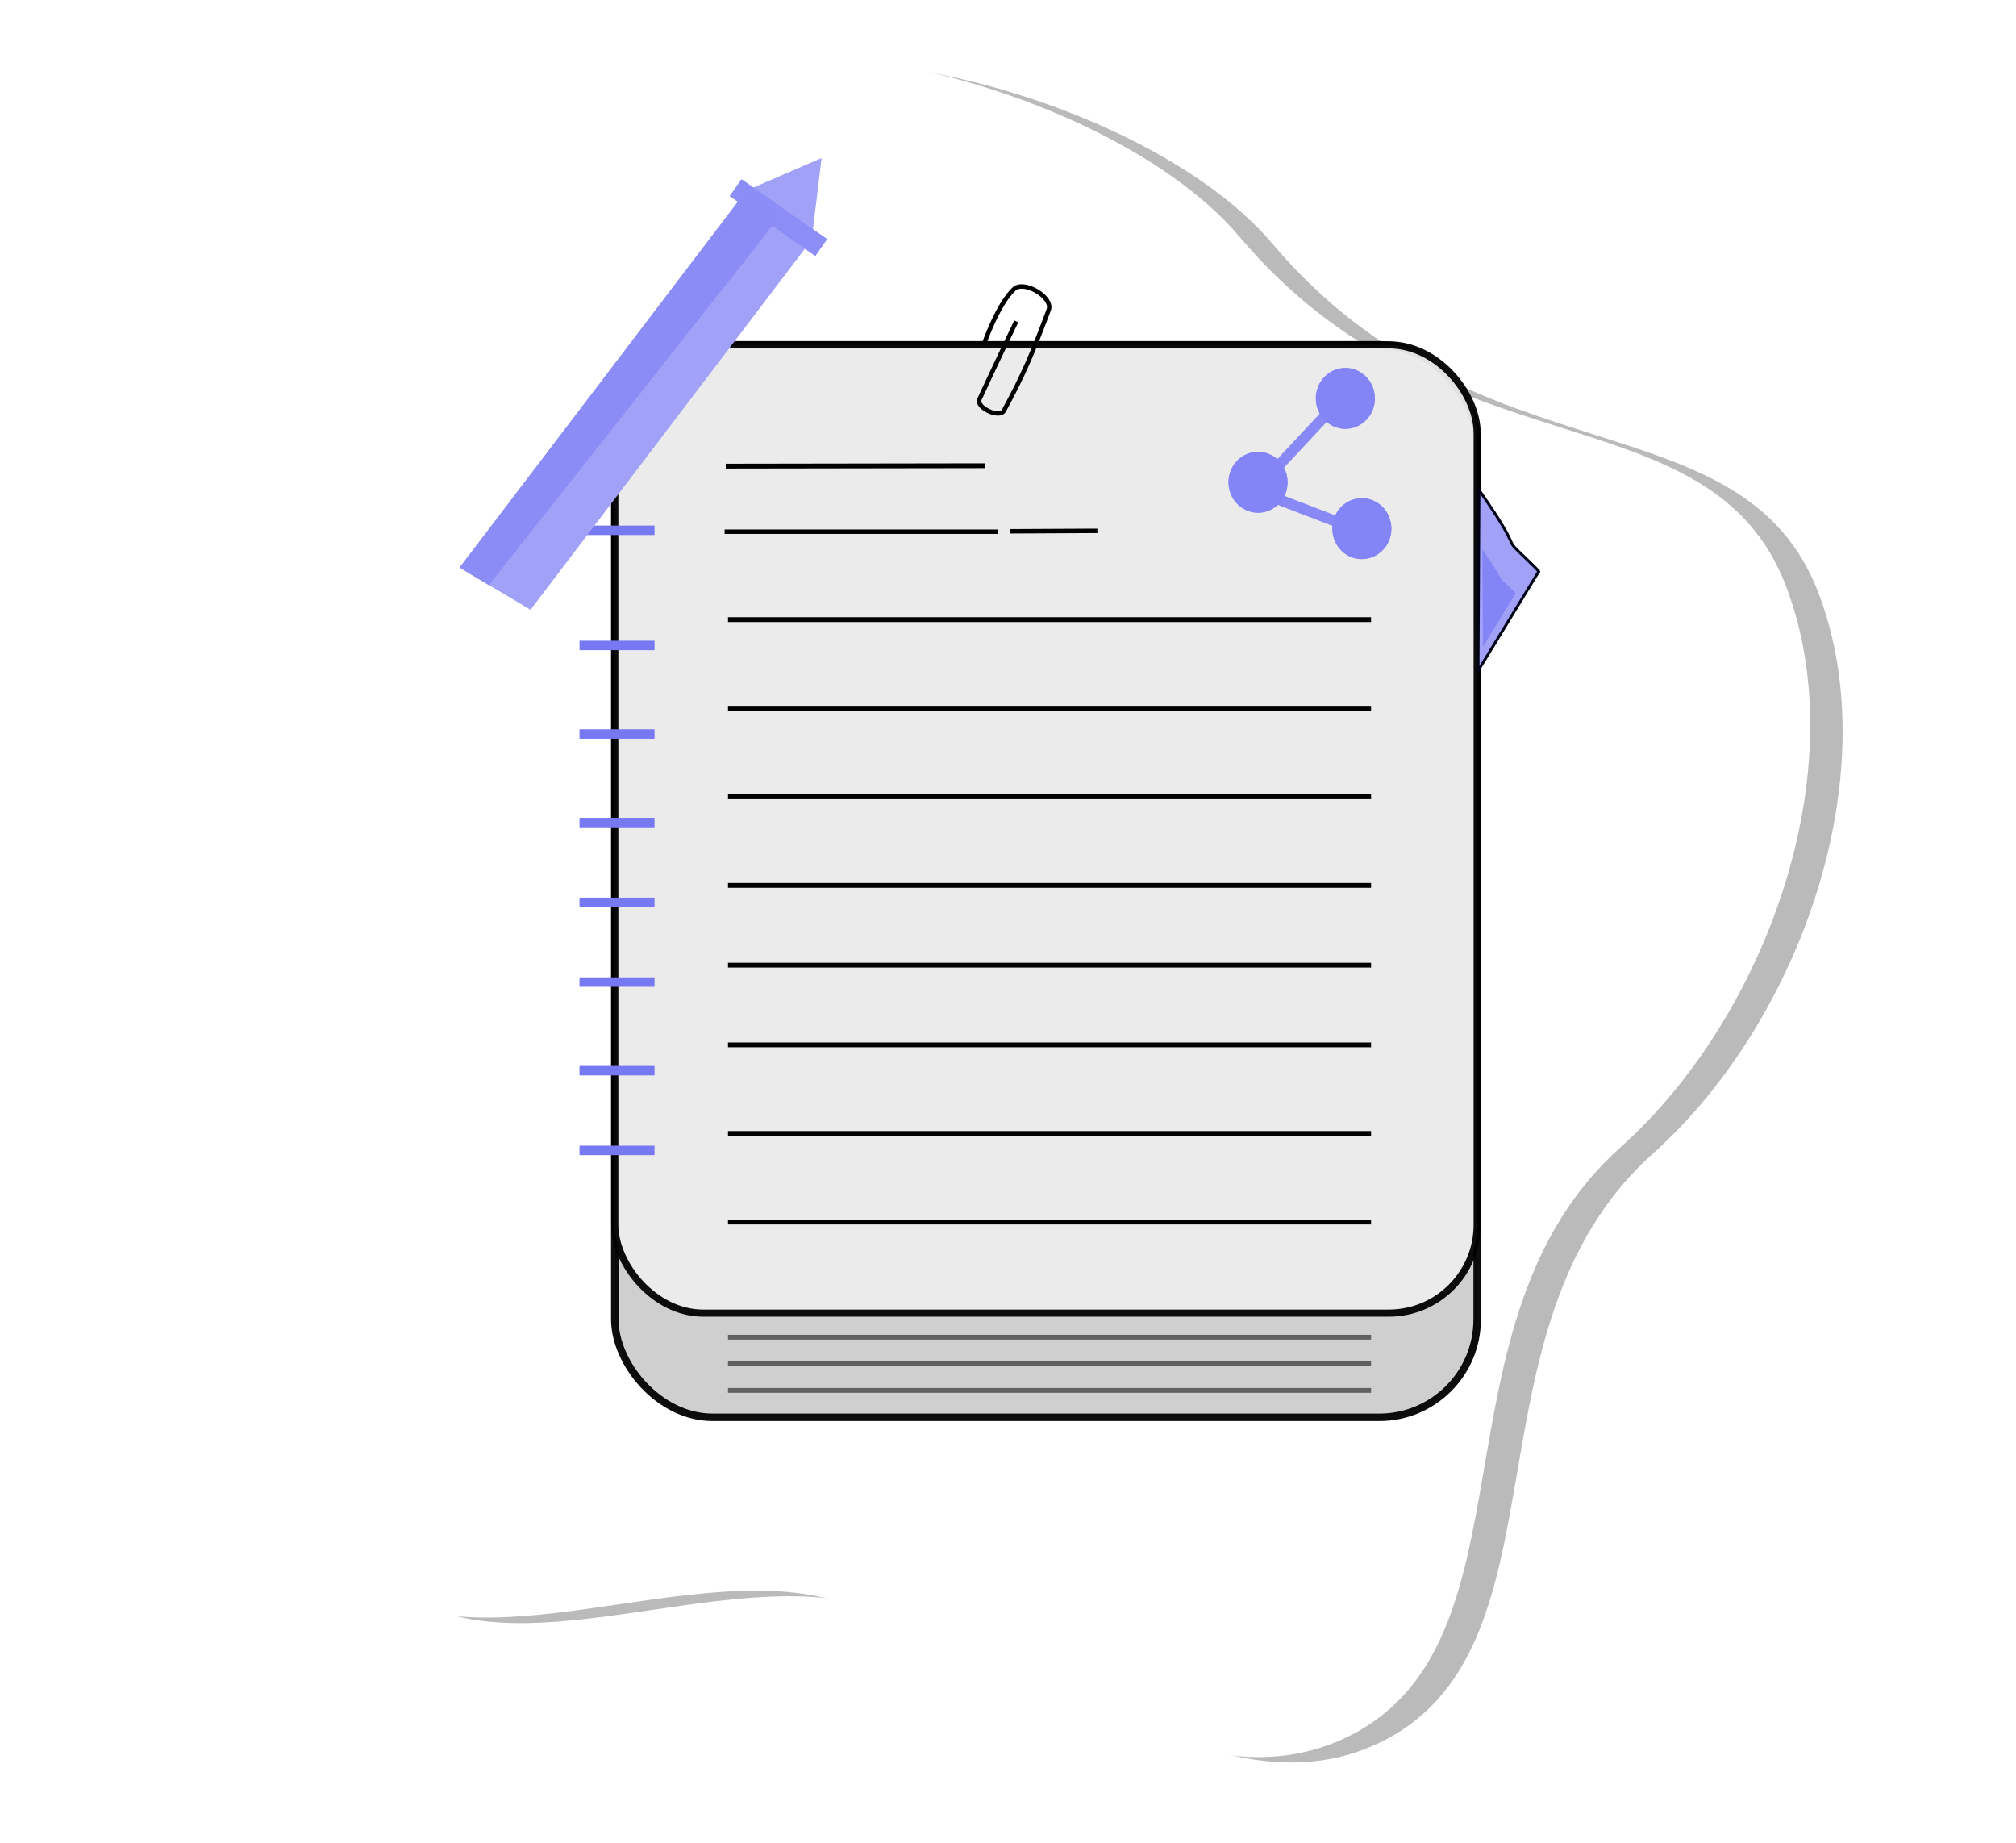 <?xml version="1.0" encoding="UTF-8" standalone="no"?>
<svg
   xmlns:dc="http://purl.org/dc/elements/1.1/"
   xmlns:cc="http://creativecommons.org/ns#"
   xmlns:rdf="http://www.w3.org/1999/02/22-rdf-syntax-ns#"
   xmlns:svg="http://www.w3.org/2000/svg"
   xmlns="http://www.w3.org/2000/svg"
   xmlns:sodipodi="http://sodipodi.sourceforge.net/DTD/sodipodi-0.dtd"
   xmlns:inkscape="http://www.inkscape.org/namespaces/inkscape"
   sodipodi:docname="notekeeper.svg"
   inkscape:version="1.0 (6e3e5246a0, 2020-05-07)"
   id="svg8"
   version="1.1"
   viewBox="0 0 50.162 45.843"
   height="45.843mm"
   width="50.162mm">
  <defs
     id="defs2">
    <filter
       height="1.055"
       y="-0.027"
       width="1.06"
       x="-0.03"
       id="filter950"
       style="color-interpolation-filters:sRGB"
       inkscape:collect="always">
      <feGaussianBlur
         id="feGaussianBlur952"
         stdDeviation="1.155"
         inkscape:collect="always" />
    </filter>
  </defs>
  <sodipodi:namedview
     inkscape:window-maximized="1"
     inkscape:window-y="0"
     inkscape:window-x="0"
     inkscape:window-height="813"
     inkscape:window-width="1600"
     showgrid="false"
     inkscape:document-rotation="0"
     inkscape:current-layer="layer1"
     inkscape:document-units="mm"
     inkscape:cy="54.155461"
     inkscape:cx="18.02768"
     inkscape:zoom="3.8203102"
     inkscape:pageshadow="2"
     inkscape:pageopacity="0.0"
     borderopacity="1.0"
     bordercolor="#666666"
     pagecolor="#ffffff"
     id="base"
     fit-margin-top="0"
     fit-margin-left="0"
     fit-margin-right="0"
     fit-margin-bottom="0" />
  <g
     id="layer1"
     inkscape:groupmode="layer"
     inkscape:label="Layer 1"
     transform="translate(-90.662,-105.877)">
    <path
       sodipodi:nodetypes="saaaasasss"
       id="path944"
       d="m 72.741,111.577 c -11.823,18.644 3.309,23.569 3.03,35.411 -0.19,8.07 -8.392,17.759 -3.198,24.013 5.885,7.087 18.678,0.418 27.851,1.965 10.876,1.834 21.916,13.196 31.923,8.623 11.972,-5.471 4.82,-24.823 16.587,-35.348 8.737,-7.814 14.019,-22.549 9.918,-33.436 -4.516,-11.988 -20.466,-6.491 -32.681,-20.953 -8.505,-10.069 -35.162,-15.817 -38.6,-5.387 -3.437,10.43 -8.262,14.754 -14.83,25.111 z"
       style="fill:#bababa;fill-opacity:1;stroke:none;stroke-width:0.237px;stroke-linecap:butt;stroke-linejoin:miter;stroke-opacity:1;filter:url(#filter950)"
       transform="matrix(0.416,0,0,0.416,69.839,73.733)" />
    <path
       style="fill:#ffffff;fill-opacity:1;stroke:none;stroke-width:0.099px;stroke-linecap:butt;stroke-linejoin:miter;stroke-opacity:1"
       d="m 99.252,119.981 c -4.924,7.765 1.378,9.816 1.262,14.748 -0.079,3.361 -3.495,7.396 -1.332,10.001 2.451,2.951 7.779,0.174 11.599,0.818 4.53,0.764 9.127,5.496 13.295,3.591 4.986,-2.278 2.007,-10.338 6.908,-14.721 3.639,-3.254 5.839,-9.391 4.131,-13.925 -1.881,-4.993 -8.524,-2.703 -13.611,-8.726 -3.542,-4.194 -14.644,-6.588 -16.076,-2.244 -1.431,4.344 -3.441,6.145 -6.176,10.458 z"
       id="path940"
       sodipodi:nodetypes="saaaasasss" />
    <path
       sodipodi:nodetypes="saaaasasss"
       id="path936"
       d="m 99.252,119.981 c -4.924,7.765 1.378,9.816 1.262,14.748 -0.079,3.361 -3.495,7.396 -1.332,10.001 2.451,2.951 7.779,0.174 11.599,0.818 4.53,0.764 9.127,5.496 13.295,3.591 4.986,-2.278 2.007,-10.338 6.908,-14.721 3.639,-3.254 5.839,-9.391 4.131,-13.925 -1.881,-4.993 -8.524,-2.703 -13.611,-8.726 -3.542,-4.194 -14.644,-6.588 -16.076,-2.244 -1.431,4.344 -3.441,6.145 -6.176,10.458 z"
       style="fill:none;stroke:none;stroke-width:0.099px;stroke-linecap:butt;stroke-linejoin:miter;stroke-opacity:1" />
    <rect
       ry="2.436"
       y="114.455"
       x="105.959"
       height="26.681"
       width="21.458"
       id="rect833"
       style="opacity:0.949;fill:#cccccc;fill-opacity:1;stroke:#000000;stroke-width:0.186;stroke-opacity:1;paint-order:stroke fill markers" />
    <rect
       style="opacity:0.949;fill:#ececec;stroke:#000000;stroke-width:0.177;stroke-miterlimit:4;stroke-dasharray:none;stroke-opacity:1;paint-order:stroke fill markers"
       id="rect835"
       width="21.458"
       height="24.089"
       x="105.959"
       y="114.455"
       ry="2.2" />
    <path
       id="path837"
       d="m 108.692,119.104 h 6.791"
       style="fill:none;stroke:#000000;stroke-width:0.11px;stroke-linecap:butt;stroke-linejoin:miter;stroke-opacity:1" />
    <path
       id="path839"
       d="M 108.776,121.292 H 124.777"
       style="fill:none;stroke:#000000;stroke-width:0.12;stroke-linecap:butt;stroke-linejoin:miter;stroke-miterlimit:4;stroke-dasharray:none;stroke-opacity:1" />
    <path
       style="fill:none;stroke:#000000;stroke-width:0.119px;stroke-linecap:butt;stroke-linejoin:miter;stroke-opacity:1"
       d="M 108.776,123.496 H 124.777"
       id="path841" />
    <path
       id="path843"
       d="M 108.776,125.7 H 124.777"
       style="fill:none;stroke:#000000;stroke-width:0.119px;stroke-linecap:butt;stroke-linejoin:miter;stroke-opacity:1" />
    <path
       style="fill:none;stroke:#000000;stroke-width:0.119px;stroke-linecap:butt;stroke-linejoin:miter;stroke-opacity:1"
       d="M 108.776,127.904 H 124.777"
       id="path845" />
    <path
       id="path847"
       d="M 108.776,129.887 H 124.777"
       style="fill:none;stroke:#000000;stroke-width:0.119px;stroke-linecap:butt;stroke-linejoin:miter;stroke-opacity:1" />
    <path
       style="fill:none;stroke:#000000;stroke-width:0.119px;stroke-linecap:butt;stroke-linejoin:miter;stroke-opacity:1"
       d="M 108.776,131.87 H 124.777"
       id="path849" />
    <path
       id="path851"
       d="M 108.776,134.074 H 124.777"
       style="fill:none;stroke:#000000;stroke-width:0.119px;stroke-linecap:butt;stroke-linejoin:miter;stroke-opacity:1" />
    <path
       style="fill:none;stroke:#000000;stroke-width:0.119px;stroke-linecap:butt;stroke-linejoin:miter;stroke-opacity:1"
       d="M 108.776,136.278 H 124.777"
       id="path853" />
    <path
       id="path855"
       d="M 108.776,139.143 H 124.777"
       style="fill:#cccccc;stroke:#606060;stroke-width:0.119px;stroke-linecap:butt;stroke-linejoin:miter;stroke-opacity:1" />
    <path
       id="path859"
       d="M 108.776,139.804 H 124.777"
       style="fill:#cccccc;stroke:#606060;stroke-width:0.119px;stroke-linecap:butt;stroke-linejoin:miter;stroke-opacity:1" />
    <path
       style="fill:#cccccc;stroke:#606060;stroke-width:0.119px;stroke-linecap:butt;stroke-linejoin:miter;stroke-opacity:1"
       d="M 108.776,140.466 H 124.777"
       id="path861" />
    <path
       id="path863"
       d="m 115.804,119.094 2.163,-0.011"
       style="fill:none;stroke:#000000;stroke-width:0.11px;stroke-linecap:butt;stroke-linejoin:miter;stroke-opacity:1" />
    <path
       style="fill:none;stroke:#000000;stroke-width:0.12;stroke-linecap:butt;stroke-linejoin:miter;stroke-miterlimit:4;stroke-dasharray:none;stroke-opacity:1"
       d="m 108.721,117.473 6.447,-0.01"
       id="path865" />
    <path
       id="path887"
       d="m 105.081,119.069 h 1.867"
       style="fill:none;stroke:#7779f3;stroke-width:0.235;stroke-linecap:butt;stroke-linejoin:miter;stroke-miterlimit:4;stroke-dasharray:none;stroke-opacity:1" />
    <path
       style="fill:none;stroke:#7779f3;stroke-width:0.235;stroke-linecap:butt;stroke-linejoin:miter;stroke-miterlimit:4;stroke-dasharray:none;stroke-opacity:1"
       d="m 105.081,121.934 h 1.867"
       id="path889" />
    <path
       id="path891"
       d="m 105.081,124.138 h 1.867"
       style="fill:none;stroke:#7779f3;stroke-width:0.235;stroke-linecap:butt;stroke-linejoin:miter;stroke-miterlimit:4;stroke-dasharray:none;stroke-opacity:1" />
    <path
       style="fill:none;stroke:#7779f3;stroke-width:0.235;stroke-linecap:butt;stroke-linejoin:miter;stroke-miterlimit:4;stroke-dasharray:none;stroke-opacity:1"
       d="m 105.081,126.341 h 1.867"
       id="path893" />
    <path
       id="path895"
       d="m 105.081,128.325 h 1.867"
       style="fill:none;stroke:#7779f3;stroke-width:0.235;stroke-linecap:butt;stroke-linejoin:miter;stroke-miterlimit:4;stroke-dasharray:none;stroke-opacity:1" />
    <path
       style="fill:none;stroke:#7779f3;stroke-width:0.235;stroke-linecap:butt;stroke-linejoin:miter;stroke-miterlimit:4;stroke-dasharray:none;stroke-opacity:1"
       d="m 105.081,130.308 h 1.867"
       id="path897" />
    <path
       id="path899"
       d="m 105.081,132.512 h 1.867"
       style="fill:none;stroke:#7779f3;stroke-width:0.235;stroke-linecap:butt;stroke-linejoin:miter;stroke-miterlimit:4;stroke-dasharray:none;stroke-opacity:1" />
    <path
       style="fill:none;stroke:#7779f3;stroke-width:0.235;stroke-linecap:butt;stroke-linejoin:miter;stroke-miterlimit:4;stroke-dasharray:none;stroke-opacity:1"
       d="m 105.081,134.496 h 1.867"
       id="path901" />
    <path
       sodipodi:nodetypes="cssssc"
       id="path905"
       d="m 115.146,114.435 c 0,0 0.344,-0.995 0.748,-1.368 0.247,-0.228 0.98,0.205 0.862,0.519 -0.415,1.107 -0.629,1.613 -1.116,2.508 -0.107,0.197 -0.701,-0.079 -0.608,-0.283 0.325,-0.708 0.917,-1.939 0.917,-1.939"
       style="fill:none;stroke:#000000;stroke-width:0.11px;stroke-linecap:butt;stroke-linejoin:miter;stroke-opacity:1" />
    <path
       sodipodi:nodetypes="csccc"
       id="path907"
       d="m 127.463,118.066 c 1.135,1.625 0.567,1.134 1.079,1.619 0.512,0.485 0.402,0.416 0.402,0.416 l -1.504,2.462 z"
       style="fill:#a0a1f7;fill-opacity:1;stroke:#020217;stroke-width:0.069;stroke-linecap:butt;stroke-linejoin:miter;stroke-miterlimit:4;stroke-dasharray:none;stroke-opacity:1" />
    <path
       style="fill:#8384f5;fill-opacity:1;stroke:none;stroke-width:0.037;stroke-linecap:butt;stroke-linejoin:miter;stroke-miterlimit:4;stroke-dasharray:none;stroke-opacity:1"
       d="m 127.546,119.549 c 0.608,0.871 0.334,0.611 0.608,0.871 0.274,0.26 0.215,0.223 0.215,0.223 l -0.806,1.319 z"
       id="path909" />
    <g
       transform="matrix(0.31,0,0,0.31,107.741,82.294)"
       id="g934">
      <path
         sodipodi:nodetypes="ccc"
         style="fill:none;stroke:#8384f5;stroke-width:0.865;stroke-linecap:butt;stroke-linejoin:miter;stroke-miterlimit:4;stroke-dasharray:none;stroke-opacity:0.953"
         d="m 52.665,107.939 -6.995,7.496 8.67,3.33"
         id="path919" />
      <path
         style="opacity:0.949;fill:#8384f5;fill-opacity:1;stroke:none;stroke-width:0.165;stroke-miterlimit:4;stroke-dasharray:none;stroke-opacity:1;paint-order:stroke fill markers"
         id="path911"
         sodipodi:type="arc"
         sodipodi:cx="52.892368"
         sodipodi:cy="108.04573"
         sodipodi:rx="2.3678412"
         sodipodi:ry="2.4419758"
         sodipodi:start="0"
         sodipodi:end="6.2767974"
         sodipodi:open="true"
         sodipodi:arc-type="arc"
         d="m 55.26,108.046 a 2.368,2.442 0 0 1 -2.364,2.442 2.368,2.442 0 0 1 -2.372,-2.434 2.368,2.442 0 0 1 2.356,-2.45 2.368,2.442 0 0 1 2.379,2.426" />
      <path
         d="m 48.25,114.777 a 2.368,2.442 0 0 1 -2.364,2.442 2.368,2.442 0 0 1 -2.372,-2.434 2.368,2.442 0 0 1 2.356,-2.45 2.368,2.442 0 0 1 2.379,2.426"
         sodipodi:arc-type="arc"
         sodipodi:open="true"
         sodipodi:end="6.2767974"
         sodipodi:start="0"
         sodipodi:ry="2.4419758"
         sodipodi:rx="2.3678412"
         sodipodi:cy="114.7774"
         sodipodi:cx="45.881916"
         sodipodi:type="arc"
         id="path913"
         style="opacity:0.949;fill:#8384f5;fill-opacity:1;stroke:none;stroke-width:0.165;stroke-miterlimit:4;stroke-dasharray:none;stroke-opacity:1;paint-order:stroke fill markers" />
      <path
         style="opacity:0.949;fill:#8384f5;fill-opacity:1;stroke:none;stroke-width:0.165;stroke-miterlimit:4;stroke-dasharray:none;stroke-opacity:1;paint-order:stroke fill markers"
         id="path915"
         sodipodi:type="arc"
         sodipodi:cx="54.216702"
         sodipodi:cy="118.49691"
         sodipodi:rx="2.3678412"
         sodipodi:ry="2.4419758"
         sodipodi:start="0"
         sodipodi:end="6.2767974"
         sodipodi:open="true"
         sodipodi:arc-type="arc"
         d="m 56.585,118.497 a 2.368,2.442 0 0 1 -2.364,2.442 2.368,2.442 0 0 1 -2.372,-2.434 2.368,2.442 0 0 1 2.356,-2.45 2.368,2.442 0 0 1 2.379,2.426" />
      <path
         d="m 55.26,108.046 a 2.368,2.442 0 0 1 -2.364,2.442 2.368,2.442 0 0 1 -2.372,-2.434 2.368,2.442 0 0 1 2.356,-2.45 2.368,2.442 0 0 1 2.379,2.426"
         sodipodi:arc-type="arc"
         sodipodi:open="true"
         sodipodi:end="6.2767974"
         sodipodi:start="0"
         sodipodi:ry="2.4419758"
         sodipodi:rx="2.3678412"
         sodipodi:cy="108.04573"
         sodipodi:cx="52.892368"
         sodipodi:type="arc"
         id="path921"
         style="opacity:0.949;fill:#8384f5;fill-opacity:1;stroke:none;stroke-width:0.165;stroke-miterlimit:4;stroke-dasharray:none;stroke-opacity:1;paint-order:stroke fill markers" />
      <path
         style="opacity:0.949;fill:#8384f5;fill-opacity:1;stroke:none;stroke-width:0.165;stroke-miterlimit:4;stroke-dasharray:none;stroke-opacity:1;paint-order:stroke fill markers"
         id="path923"
         sodipodi:type="arc"
         sodipodi:cx="45.881916"
         sodipodi:cy="114.7774"
         sodipodi:rx="2.3678412"
         sodipodi:ry="2.4419758"
         sodipodi:start="0"
         sodipodi:end="6.2767974"
         sodipodi:open="true"
         sodipodi:arc-type="arc"
         d="m 48.25,114.777 a 2.368,2.442 0 0 1 -2.364,2.442 2.368,2.442 0 0 1 -2.372,-2.434 2.368,2.442 0 0 1 2.356,-2.45 2.368,2.442 0 0 1 2.379,2.426" />
      <path
         d="m 56.585,118.497 a 2.368,2.442 0 0 1 -2.364,2.442 2.368,2.442 0 0 1 -2.372,-2.434 2.368,2.442 0 0 1 2.356,-2.45 2.368,2.442 0 0 1 2.379,2.426"
         sodipodi:arc-type="arc"
         sodipodi:open="true"
         sodipodi:end="6.2767974"
         sodipodi:start="0"
         sodipodi:ry="2.4419758"
         sodipodi:rx="2.3678412"
         sodipodi:cy="118.49691"
         sodipodi:cx="54.216702"
         sodipodi:type="arc"
         id="path925"
         style="opacity:0.949;fill:#8384f5;fill-opacity:1;stroke:none;stroke-width:0.165;stroke-miterlimit:4;stroke-dasharray:none;stroke-opacity:1;paint-order:stroke fill markers" />
    </g>
    <path
       id="path870"
       d="m 102.098,119.996 7.138,-9.38 1.622,1.226 -6.996,9.204 z"
       style="fill:#a0a1f7;fill-opacity:1;stroke:none;stroke-width:0.265px;stroke-linecap:butt;stroke-linejoin:miter;stroke-opacity:1" />
    <rect
       transform="rotate(-55.016)"
       ry="0"
       y="152.658"
       x="-28.35"
       height="2.598"
       width="0.51"
       id="rect872"
       style="opacity:0.949;fill:#a0a1f7;fill-opacity:1;stroke:none;stroke-width:0.22;paint-order:stroke fill markers" />
    <path
       id="path874"
       d="m 109.236,110.616 1.869,-0.808 -0.247,2.035 z"
       style="fill:#a0a1f7;fill-opacity:1;stroke:none;stroke-width:0.265px;stroke-linecap:butt;stroke-linejoin:miter;stroke-opacity:1" />
    <path
       sodipodi:nodetypes="ccccc"
       style="fill:#8b8cf5;fill-opacity:1;stroke:none;stroke-width:0.265px;stroke-linecap:butt;stroke-linejoin:miter;stroke-opacity:1"
       d="m 102.098,119.996 7.138,-9.38 0.857,0.609 -7.268,9.21 z"
       id="path876" />
    <rect
       style="opacity:0.949;fill:#8b8cf5;fill-opacity:1;stroke:none;stroke-width:0.22;paint-order:stroke fill markers"
       id="rect878"
       width="0.51"
       height="2.598"
       x="-28.35"
       y="152.658"
       ry="0"
       transform="rotate(-55.016)" />
  </g>
</svg>
